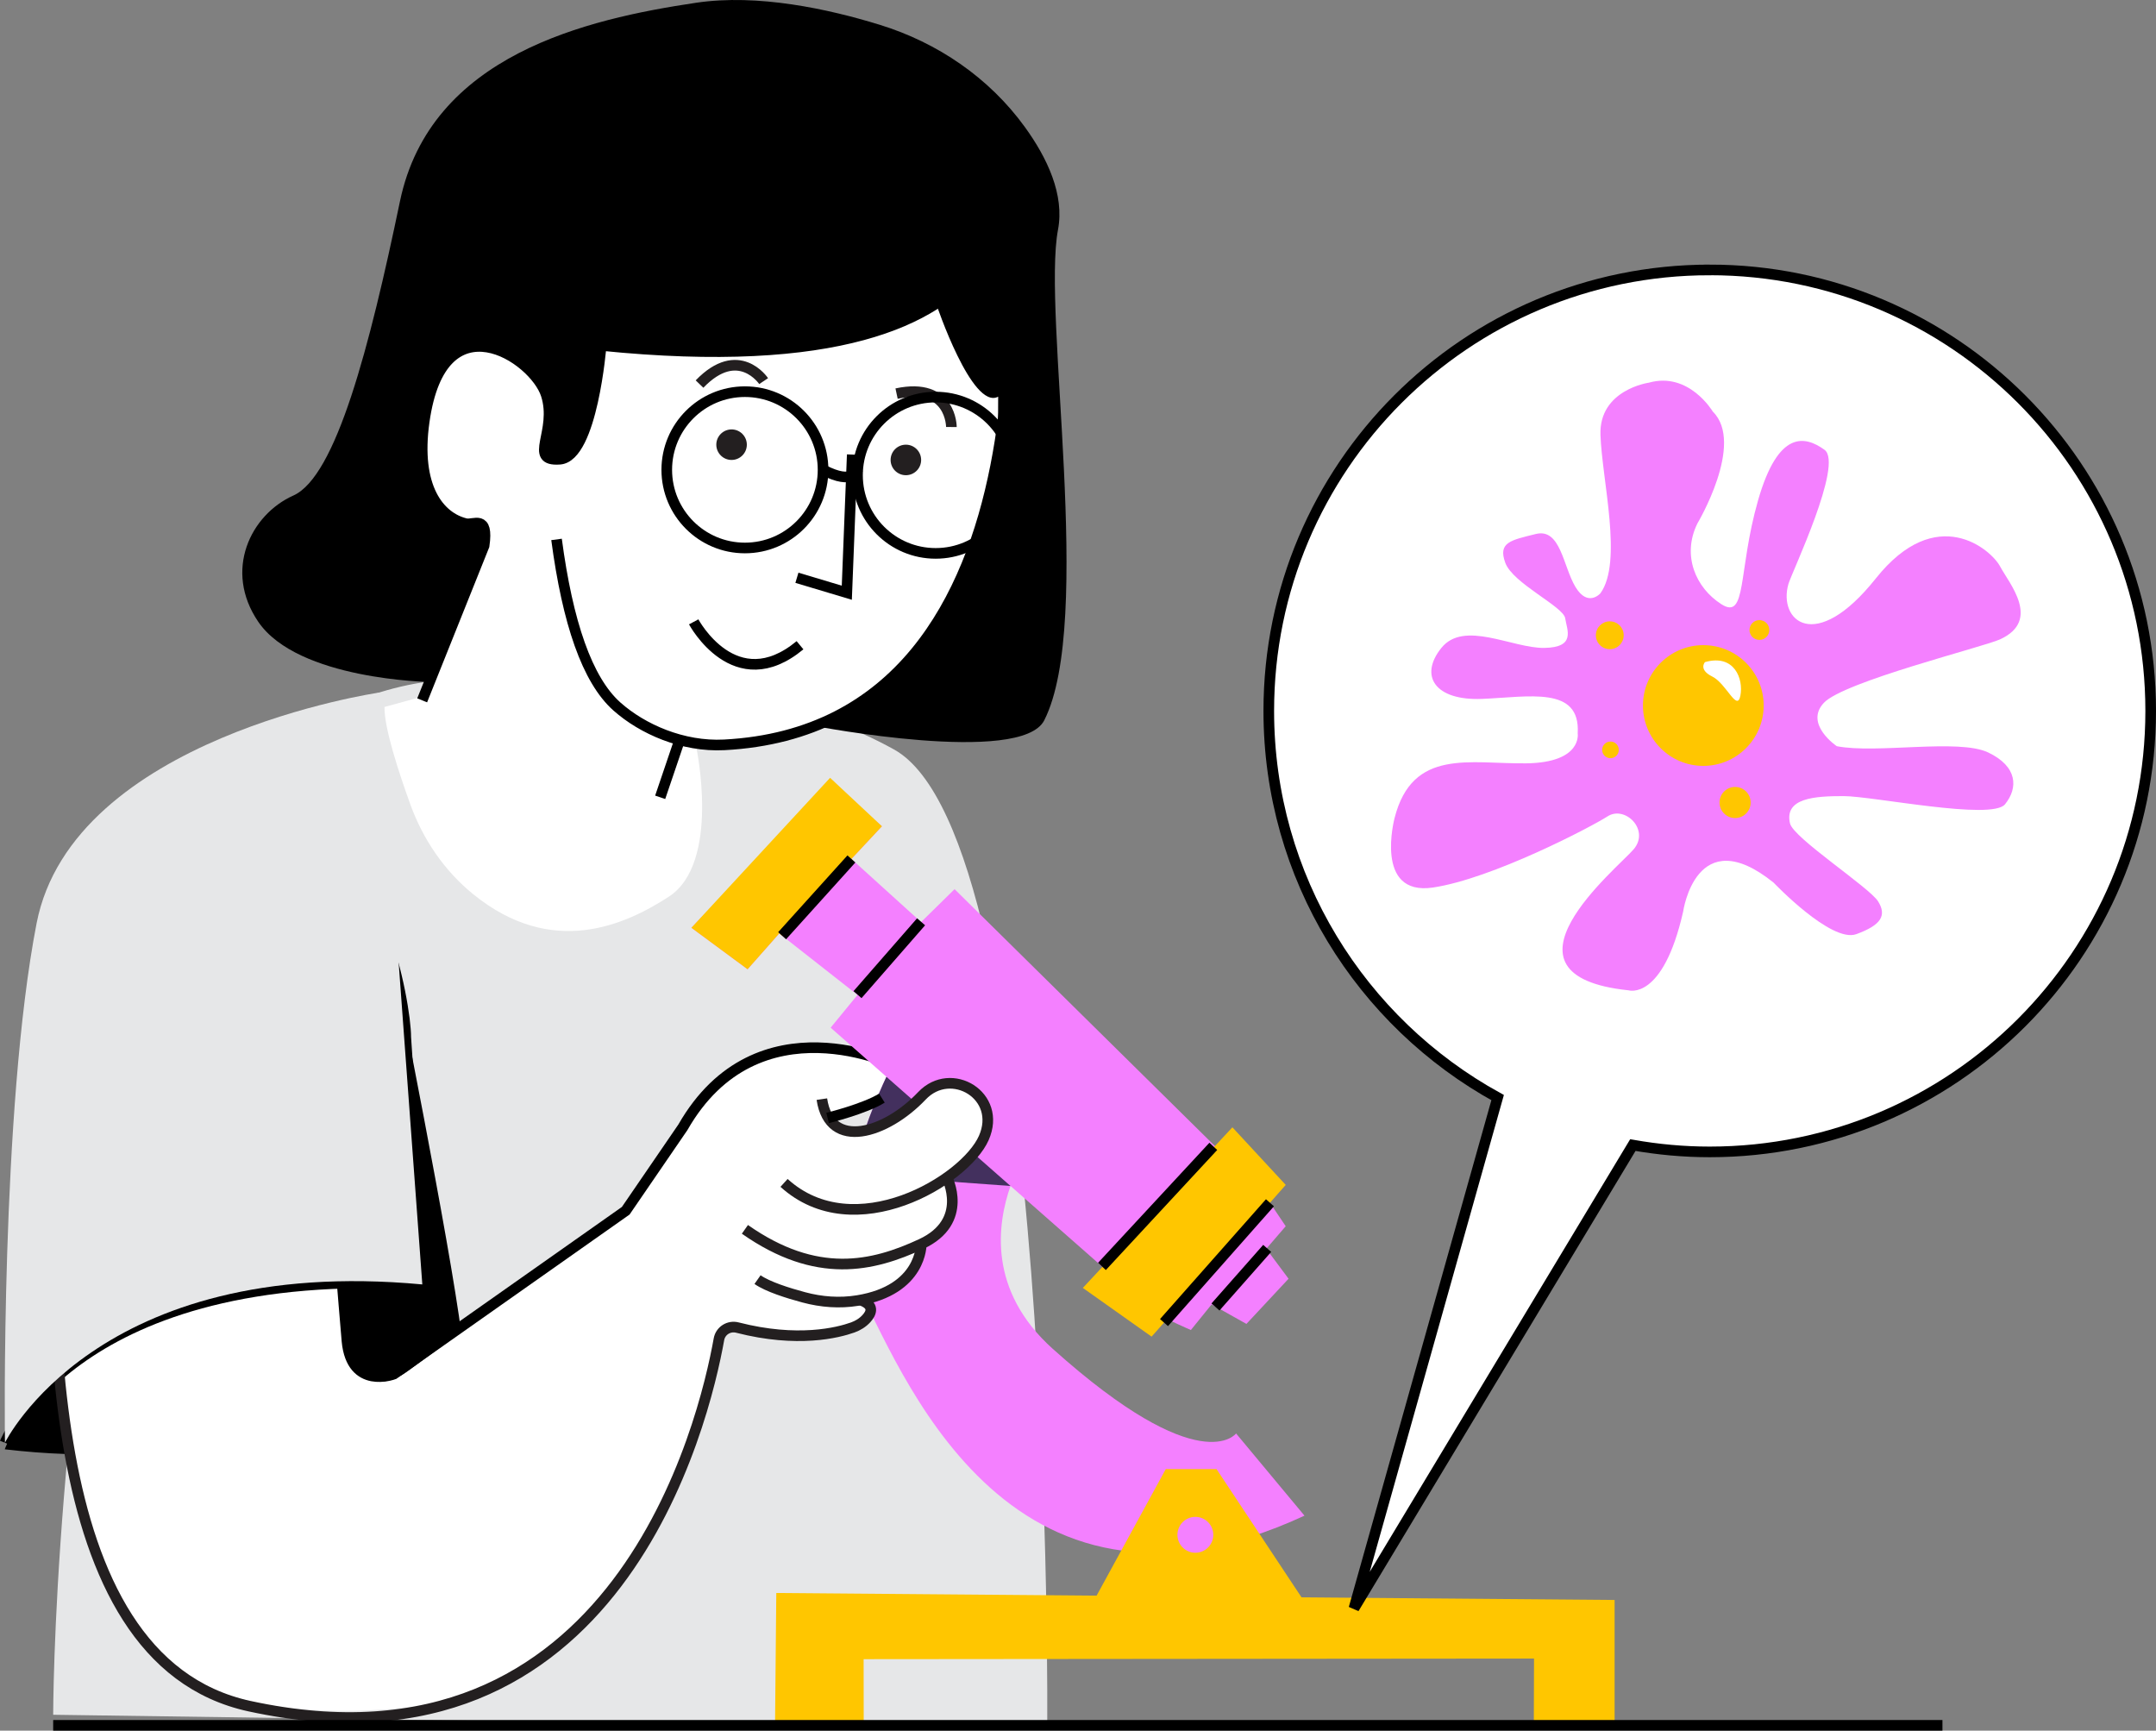<svg width="202.888" height="162.847" viewBox="0 0 202.888 162.847" fill="none" xmlns="http://www.w3.org/2000/svg" xmlns:xlink="http://www.w3.org/1999/xlink">
	<rect x="0" y="0" width="202.888" height="162.847" fill="#808080" stroke="none"/>
	<desc>
			Created with Pixso.
	</desc>
	<defs/>
	<path id="Vector" d="M47.845 64.118C47.845 64.118 21.316 58.982 13.161 93.951C5.004 128.921 5.004 161.351 5.004 161.351L98.546 162.671C98.546 162.671 99.339 78.941 84.127 70.519C68.916 62.096 47.845 64.118 47.845 64.118Z" fill-rule="nonzero" fill="#E6E7E8"/>
	<path id="Vector" d="M37.223 91.52C37.223 91.52 42.31 116.802 43.436 125.63C44.563 134.459 32.653 137.578 32.653 137.578C32.653 137.578 28.522 130.283 28.602 129.536C28.681 128.788 31.66 91.522 31.66 91.522L37.223 91.522L37.223 91.52Z" fill-rule="nonzero" fill="#000000"/>
	<path id="Vector" d="M0.448 136.372C0.448 136.372 7.129 117.056 39.744 120.861C39.744 120.861 32 140.088 0.448 136.372Z" fill-rule="nonzero" fill="#000000"/>
	<path id="Vector" d="M76.956 103.188C76.956 103.188 78.434 107.632 81.408 106.38C84.382 105.127 87.342 102.747 87.342 102.747C87.342 102.747 90.948 100.336 92.734 104.176C92.734 104.176 94.088 106.941 88.891 110.951C88.891 110.951 91.349 114.41 86.699 116.938C86.699 116.938 86.572 121.553 81.291 122.265C81.291 122.265 82.854 124.285 80.331 125.027C77.808 125.769 73.691 125.447 70.907 125.095C70.907 125.095 68.815 124.046 67.832 125.555C66.848 127.065 62.942 157.593 40.603 160.408C32.352 161.445 17.802 162.255 11.656 152.023C11.656 152.023 5.302 142.174 4.934 120.349C4.934 120.349 3.122 93.313 9.497 85.187C9.497 85.187 16.034 72.68 25.099 73.138C25.099 73.138 27.505 76.863 28.045 80.821C28.585 84.781 30.087 93.402 30.087 93.402C30.087 93.402 31.817 126.63 32.801 127.654C33.784 128.677 35.05 131.442 38.418 128.982C41.786 126.522 59.111 113.796 59.111 113.796C59.111 113.796 61.954 110.258 62.581 108.531C63.208 106.803 68.787 99.857 76.958 103.188L76.956 103.188Z" fill-rule="nonzero" fill="#FFFFFF"/>
	<path id="Vector" d="M62.499 108.648C62.499 108.648 66.06 103.798 66.98 102.956C67.9 102.113 70.735 96.724 81.366 99.517C91.997 102.313 73.817 106.397 73.817 106.397L62.499 108.646L62.499 108.648Z" fill-rule="nonzero" fill="#FFFFFF"/>
	<path id="Vector" d="M84.434 100.31C84.434 100.31 71.287 93.79 64.259 106.078L58.884 113.925L37.059 129.299C37.059 129.299 33.08 130.804 32.651 126.182C32.221 121.56 28.996 78.018 26.846 75.439C24.696 72.859 22.762 73.157 22.762 73.157" stroke="#000000"/>
	<path id="Vector" d="M94.541 18.956C94.541 18.956 95.966 39.565 92.701 48.154C92.701 48.154 88.995 65.211 74.993 69.068L65.517 70.284C65.517 70.284 67.858 81.187 62.931 84.379C58.825 87.039 51.952 90.179 44.514 84.128C41.805 81.926 39.805 78.974 38.615 75.692C37.51 72.643 36.148 68.479 36.183 66.523L39.73 65.547L45.476 51.156C45.622 50.785 45.68 50.379 45.603 49.989C45.507 49.496 45.202 49.001 44.312 49.271C43.852 49.412 39.427 48.283 39.777 42.126C40.127 35.967 42.563 28.462 50.654 35.765C50.654 35.765 51.748 37.905 51.335 41.429C51.335 41.429 50.887 43.879 52.37 43.21C53.854 42.541 55.483 41.785 56.572 32.502C56.572 32.502 91.283 38.093 94.541 18.956Z" fill-rule="nonzero" fill="#FFFFFF"/>
	<path id="Vector" d="M94.175 14.088C94.175 14.088 100.91 37.004 56.572 32.502C56.572 32.502 55.734 42.99 52.675 43.21C49.617 43.431 52.52 40.612 51.394 37.131C50.269 33.65 41.589 27.845 39.918 39.664C39.04 45.874 41.361 48.687 43.831 49.273C44.577 49.449 45.995 48.358 45.558 51.346L39.728 65.899" stroke="#000000"/>
	<path id="Vector" d="M94.541 18.956C94.541 18.956 101.065 68.361 68.156 70.087C64.252 70.291 60.45 68.606 58.058 66.481C55.248 63.986 53.412 58.571 52.373 50.757" stroke="#000000"/>
	<path id="Vector" d="M63.961 69.615L62.126 75.023" stroke="#000000"/>
	<path id="Vector" d="M86.683 43.279C86.683 44.072 86.04 44.715 85.246 44.715C84.453 44.715 83.81 44.072 83.81 43.279C83.81 42.485 84.453 41.842 85.246 41.842C86.04 41.842 86.683 42.485 86.683 43.279Z" fill-rule="evenodd" fill="#231F20"/>
	<path id="Vector" d="M70.28 41.842C70.28 42.635 69.637 43.279 68.844 43.279C68.05 43.279 67.407 42.635 67.407 41.842C67.407 41.049 68.05 40.406 68.844 40.406C69.637 40.406 70.28 41.049 70.28 41.842Z" fill-rule="evenodd" fill="#231F20"/>
	<path id="Vector" d="M89.53 40.18C89.53 40.18 89.551 35.929 84.371 37.037" stroke="#231F20"/>
	<path id="Vector" d="M71.862 35.861C71.862 35.861 69.503 32.324 65.827 36.138" stroke="#231F20"/>
	<path id="Vector" d="M80.2 42.774L79.688 55.773L74.993 54.365" stroke="#000000"/>
	<path id="Vector" d="M93.929 37.328C91.462 38.624 88.105 28.603 88.105 28.603C81.382 35.03 56.572 32.502 56.572 32.502C56.572 32.502 55.187 39.429 54.412 41.746C53.638 44.062 51.309 42.774 51.309 42.774C51.309 42.774 51.422 39.532 51.394 37.131C51.365 34.732 47.211 33.343 47.211 33.343C40.019 29.728 39.775 40.98 39.981 44.886C40.185 48.795 45.185 49.271 45.185 49.271C45.629 50.381 45.619 51.621 45.159 52.724L40.422 64.169C40.422 64.169 28.036 63.981 24.306 58.51C21.008 53.675 23.59 48.421 27.604 46.628C31.618 44.835 34.77 32.713 37.636 18.951C40.502 5.189 55.182 1.793 65.52 0.258C71.317 -0.602 77.948 0.842 82.779 2.33C88.239 4.013 93.091 7.323 96.443 11.952C98.555 14.869 100.187 18.329 99.562 21.616C98.065 29.505 102.973 58.468 98.271 67.772C96.109 72.054 76.679 68.315 76.679 68.315C76.679 68.315 90.466 63.923 93.912 42.619L93.931 37.326L93.929 37.328Z" fill-rule="nonzero" fill="#000000"/>
	<path id="Vector" d="M65.28 58.513C65.28 58.513 69.163 65.784 75.284 60.714" stroke="#000000"/>
	<path id="Vector" d="M0.465 135.757C0.465 135.757 7.129 118.941 39.742 120.861L38.183 97.604C38.183 94.292 35.397 79.349 27.548 76.605" stroke="#000000"/>
	<path id="Vector" d="M114.939 108.441L104.754 120.093L78.167 96.7L80.695 93.616L73.601 88.046L73.329 87.832L70.35 91.201L65.064 87.299L78.167 73.612L82.993 77.748L80.12 80.823L80.312 80.997L86.678 86.762L89.83 83.666L114.939 108.441Z" fill-rule="nonzero" fill="#F480FF"/>
	<path id="Vector" d="M119.507 113.173L120.991 115.382L119.162 117.504L121.258 120.323L117.294 124.574L114.019 122.736L112.066 125.149C112.066 125.149 109.538 124.058 109.538 123.884C109.538 123.71 119.507 113.171 119.507 113.171L119.507 113.173Z" fill-rule="nonzero" fill="#F480FF"/>
	<path id="Vector" d="M115.974 106.075L120.993 111.495L108.369 125.771L101.9 121.187L115.974 106.075Z" fill-rule="nonzero" fill="#FFC600"/>
	<path id="Vector" d="M122.756 142.618C94.429 155.718 84.603 128.196 80.695 121.07C79.108 118.176 79.34 114.204 80.178 110.512C81.066 106.606 82.624 103.007 83.418 101.32C83.72 100.677 83.913 100.308 83.913 100.308L96.783 108.195C96.783 108.195 95.828 109.488 95.093 111.591C93.844 115.166 92.927 121.413 99.081 126.929C112.986 139.397 116.32 134.881 116.32 134.881L122.756 142.616L122.756 142.618Z" fill-rule="nonzero" fill="#F480FF"/>
	<path id="Vector" d="M95.093 111.594L80.176 110.514C81.064 106.608 82.622 103.01 83.415 101.322L95.091 111.596L95.093 111.594Z" fill-rule="nonzero" fill="#43305E"/>
	<path id="Vector" d="M102.375 151.641L123.366 151.641L114.479 138.233L109.705 138.233L102.375 151.641Z" fill-rule="nonzero" fill="#FFC600"/>
	<path id="Vector" d="M73.052 149.892L151.942 150.549L151.942 162.098L144.339 162.098L144.358 156.063L81.27 156.119L81.279 162.098L72.937 162.098L73.052 149.892Z" fill-rule="nonzero" fill="#FFC600"/>
	<path id="Vector" d="M80.12 80.823L80.312 80.997L73.601 88.046L73.329 87.832L70.35 91.201L65.064 87.299L78.115 73.188L82.993 77.748L80.12 80.823Z" fill-rule="nonzero" fill="#FFC600"/>
	<path id="Vector" d="M114.176 144.418C114.176 145.35 113.421 146.106 112.489 146.106C111.557 146.106 110.801 145.35 110.801 144.418C110.801 143.486 111.557 142.73 112.489 142.73C113.421 142.73 114.176 143.486 114.176 144.418Z" fill-rule="evenodd" fill="#F480FF"/>
	<path id="Vector" d="M77.268 103.39C77.268 103.39 77.876 107.462 80.796 106.465C83.718 105.467 87.23 103.317 87.589 102.674C87.948 102.031 91.814 100.979 92.891 104.728C92.891 104.728 93.107 108.406 89.166 110.915C89.166 110.915 91.035 114.46 86.697 117.061C86.697 117.061 87.185 120.675 81.366 122.497C81.366 122.497 82.594 124.321 79.859 125.037C77.125 125.752 68.388 125.037 68.388 125.037C68.388 125.037 62.933 115.861 67.306 109.554C71.679 103.247 77.268 103.39 77.268 103.39Z" fill-rule="nonzero" fill="#FFFFFF"/>
	<path id="Vector" d="M80.972 122.328C82.336 122.802 82.009 123.553 81.531 124.074C81.181 124.457 80.732 124.734 80.244 124.908C78.864 125.401 75.069 126.375 69.388 124.917C68.597 124.713 67.799 125.213 67.656 126.018C66.269 133.764 58.121 168.055 23.482 160.542C3.124 156.127 4.974 120.767 4.974 103.921C4.974 87.074 14.013 75.45 23.186 73.185" stroke="#231F20"/>
	<path id="Vector" d="M86.694 117.056C86.694 117.056 86.791 121.387 80.7 122.375C79.014 122.65 77.289 122.518 75.639 122.074C74.148 121.675 72.235 121.072 71.287 120.405" stroke="#231F20"/>
	<path id="Vector" d="M89.11 110.8C89.11 110.8 91.265 114.927 86.694 117.056C82.122 119.182 76.848 120.41 70.099 115.676" stroke="#231F20"/>
	<path id="Vector" d="M77.341 103.423C78.071 108.331 83.392 106.662 86.76 103.108C89.497 100.219 94.347 103.087 92.577 107.082C90.807 111.077 80.397 117.316 73.782 111.305" stroke="#231F20"/>
	<path id="Vector" d="M35.646 65.174C35.646 65.174 6.845 69.369 3.443 86.882C0.04 104.395 0.465 135.754 0.465 135.754C0.465 135.754 9.114 118.007 39.742 120.859L35.646 65.172L35.646 65.174Z" fill-rule="nonzero" fill="#E6E7E8"/>
	<path id="Vector" d="M77.88 105.197C77.88 105.197 81.404 104.324 82.99 103.327" stroke="#000000"/>
	<path id="Vector" d="M5.004 162.347L182.792 162.347" stroke="#000000"/>
	<path id="Vector" d="M160.892 25.399C137.976 25.399 119.397 43.978 119.397 66.895C119.397 82.577 128.098 96.222 140.933 103.277L127.411 151.34L153.658 107.747C156.008 108.16 158.423 108.388 160.892 108.388C183.809 108.388 202.388 89.809 202.388 66.892C202.388 43.976 183.809 25.397 160.892 25.397L160.892 25.399Z" fill-rule="nonzero" fill="#FFFFFF"/>
	<path id="Vector" d="M119.397 66.895C119.397 82.577 128.098 96.222 140.933 103.277L127.411 151.34L153.658 107.747C156.008 108.16 158.423 108.388 160.892 108.388C183.809 108.388 202.388 89.809 202.388 66.892C202.388 43.976 183.809 25.397 160.892 25.397L160.892 25.399C137.976 25.399 119.397 43.978 119.397 66.895Z" stroke="#000000"/>
	<path id="Vector" d="M159.712 49.292C159.712 49.292 164.237 41.731 161.179 38.725C161.179 38.725 158.942 34.941 155.16 36.009C155.16 36.009 150.463 36.668 150.609 40.926C150.757 45.182 152.731 52.888 150.606 55.825C150.606 55.825 149.435 57.177 148.262 55.238C147.088 53.299 146.867 49.661 144.518 50.248C142.168 50.834 140.943 51.029 141.656 52.963C142.37 54.897 147.128 57.076 147.292 58.177C147.456 59.275 148.33 60.918 145.327 60.965C142.323 61.01 137.769 58.322 135.64 60.965C133.511 63.608 135.053 65.939 139.457 65.763C143.86 65.587 148.745 64.51 148.468 69.012C148.468 69.012 148.926 71.753 143.64 71.826C138.356 71.899 132.924 70.359 131.237 76.964C131.237 76.964 129.267 84.337 134.84 83.513C140.412 82.689 149.731 77.814 151.273 76.819C152.923 75.753 155.292 78.093 153.731 79.917C152.17 81.743 139.785 91.785 153.254 93.184C153.254 93.184 156.484 94.212 158.392 85.771C158.392 85.771 159.604 77.171 166.906 83.055C166.906 83.055 172.331 88.759 174.685 87.9C177.039 87.041 177.558 86.14 176.739 84.818C175.92 83.497 168.763 78.854 168.446 77.478C167.894 75.091 170.758 74.903 173.509 74.91C176.26 74.917 187.431 77.22 188.679 75.68C189.928 74.138 189.876 72.122 187.088 70.8C184.299 69.479 176.593 70.948 172.849 70.213C172.849 70.213 169.763 68.136 171.629 66.136C173.495 64.136 186.656 60.876 188.219 60.158C192.113 58.371 189.06 54.886 188.219 53.301C187.379 51.717 182.243 47.241 176.518 54.433C170.793 61.625 167.307 58.371 168.298 54.947C168.603 53.888 173.511 43.635 171.692 42.323C169.873 41.011 167.345 40.415 165.437 47.093C163.528 53.771 164.408 58.395 161.988 56.853C159.566 55.31 158.268 52.266 159.714 49.294L159.712 49.292Z" fill-rule="nonzero" fill="#F480FF"/>
	<path id="Vector" d="M165.969 66.385C165.969 69.522 163.426 72.066 160.289 72.066C157.152 72.066 154.608 69.522 154.608 66.385C154.608 63.248 157.152 60.705 160.289 60.705C163.426 60.705 165.969 63.248 165.969 66.385Z" fill-rule="evenodd" fill="#FFC600"/>
	<path id="Vector" d="M160.444 62.301C160.444 62.301 159.801 63.003 161.132 63.66C162.46 64.317 163.47 67.035 163.777 65.458C164.085 63.881 163.207 61.512 160.446 62.301L160.444 62.301Z" fill-rule="nonzero" fill="#FFFFFF"/>
	<path id="Vector" d="M152.796 59.775C152.796 60.498 152.21 61.085 151.487 61.085C150.763 61.085 150.177 60.498 150.177 59.775C150.177 59.052 150.763 58.465 151.487 58.465C152.21 58.465 152.796 59.052 152.796 59.775Z" fill-rule="evenodd" fill="#FFC600"/>
	<path id="Vector" d="M152.336 70.559C152.336 70.992 151.985 71.343 151.552 71.343C151.119 71.343 150.768 70.992 150.768 70.559C150.768 70.126 151.119 69.775 151.552 69.775C151.985 69.775 152.336 70.126 152.336 70.559Z" fill-rule="evenodd" fill="#FFC600"/>
	<path id="Vector" d="M164.744 75.511C164.744 76.32 164.088 76.976 163.279 76.976C162.47 76.976 161.815 76.32 161.815 75.511C161.815 74.702 162.47 74.047 163.279 74.047C164.088 74.047 164.744 74.702 164.744 75.511Z" fill-rule="evenodd" fill="#FFC600"/>
	<path id="Vector" d="M166.498 59.28C166.498 59.795 166.08 60.212 165.566 60.212C165.051 60.212 164.634 59.795 164.634 59.28C164.634 58.765 165.051 58.348 165.566 58.348C166.08 58.348 166.498 58.765 166.498 59.28Z" fill-rule="evenodd" fill="#FFC600"/>
	<path id="Vector" d="" fill-rule="nonzero" fill="#FFFFFF"/>
	<path id="Vector" d="M86.678 86.736L80.695 93.59" stroke="#000000"/>
	<path id="Vector" d="M70.099 51.562C66.038 51.562 62.745 48.27 62.745 44.208C62.745 40.147 66.038 36.854 70.099 36.854C74.161 36.854 77.453 40.147 77.453 44.208C77.453 48.27 74.161 51.562 70.099 51.562Z" stroke="#000000"/>
	<path id="Vector" d="M88.049 52.071C83.987 52.071 80.695 48.779 80.695 44.717C80.695 40.656 83.987 37.363 88.049 37.363C92.11 37.363 95.403 40.656 95.403 44.717C95.403 48.779 92.11 52.071 88.049 52.071Z" stroke="#000000"/>
	<path id="Vector" d="M80.695 44.208C80.695 44.208 80.364 45.722 77.456 44.208" stroke="#000000"/>
	<path id="Vector" d="" fill-rule="nonzero" fill="#FFFFFF"/>
	<path id="Vector" d="M114.177 107.866L103.698 119.164" stroke="#000000"/>
	<path id="Vector" d="" fill-rule="nonzero" fill="#FFFFFF"/>
	<path id="Vector" d="M119.507 113.174L109.538 124.448" stroke="#000000"/>
	<path id="Vector" d="" fill-rule="nonzero" fill="#FFFFFF"/>
	<path id="Vector" d="M114.381 122.981L119.247 117.467" stroke="#000000"/>
	<path id="Vector" d="" fill-rule="nonzero" fill="#FFFFFF"/>
	<path id="Vector" d="M80.12 80.823L73.601 88.046" stroke="#000000"/>
</svg>
